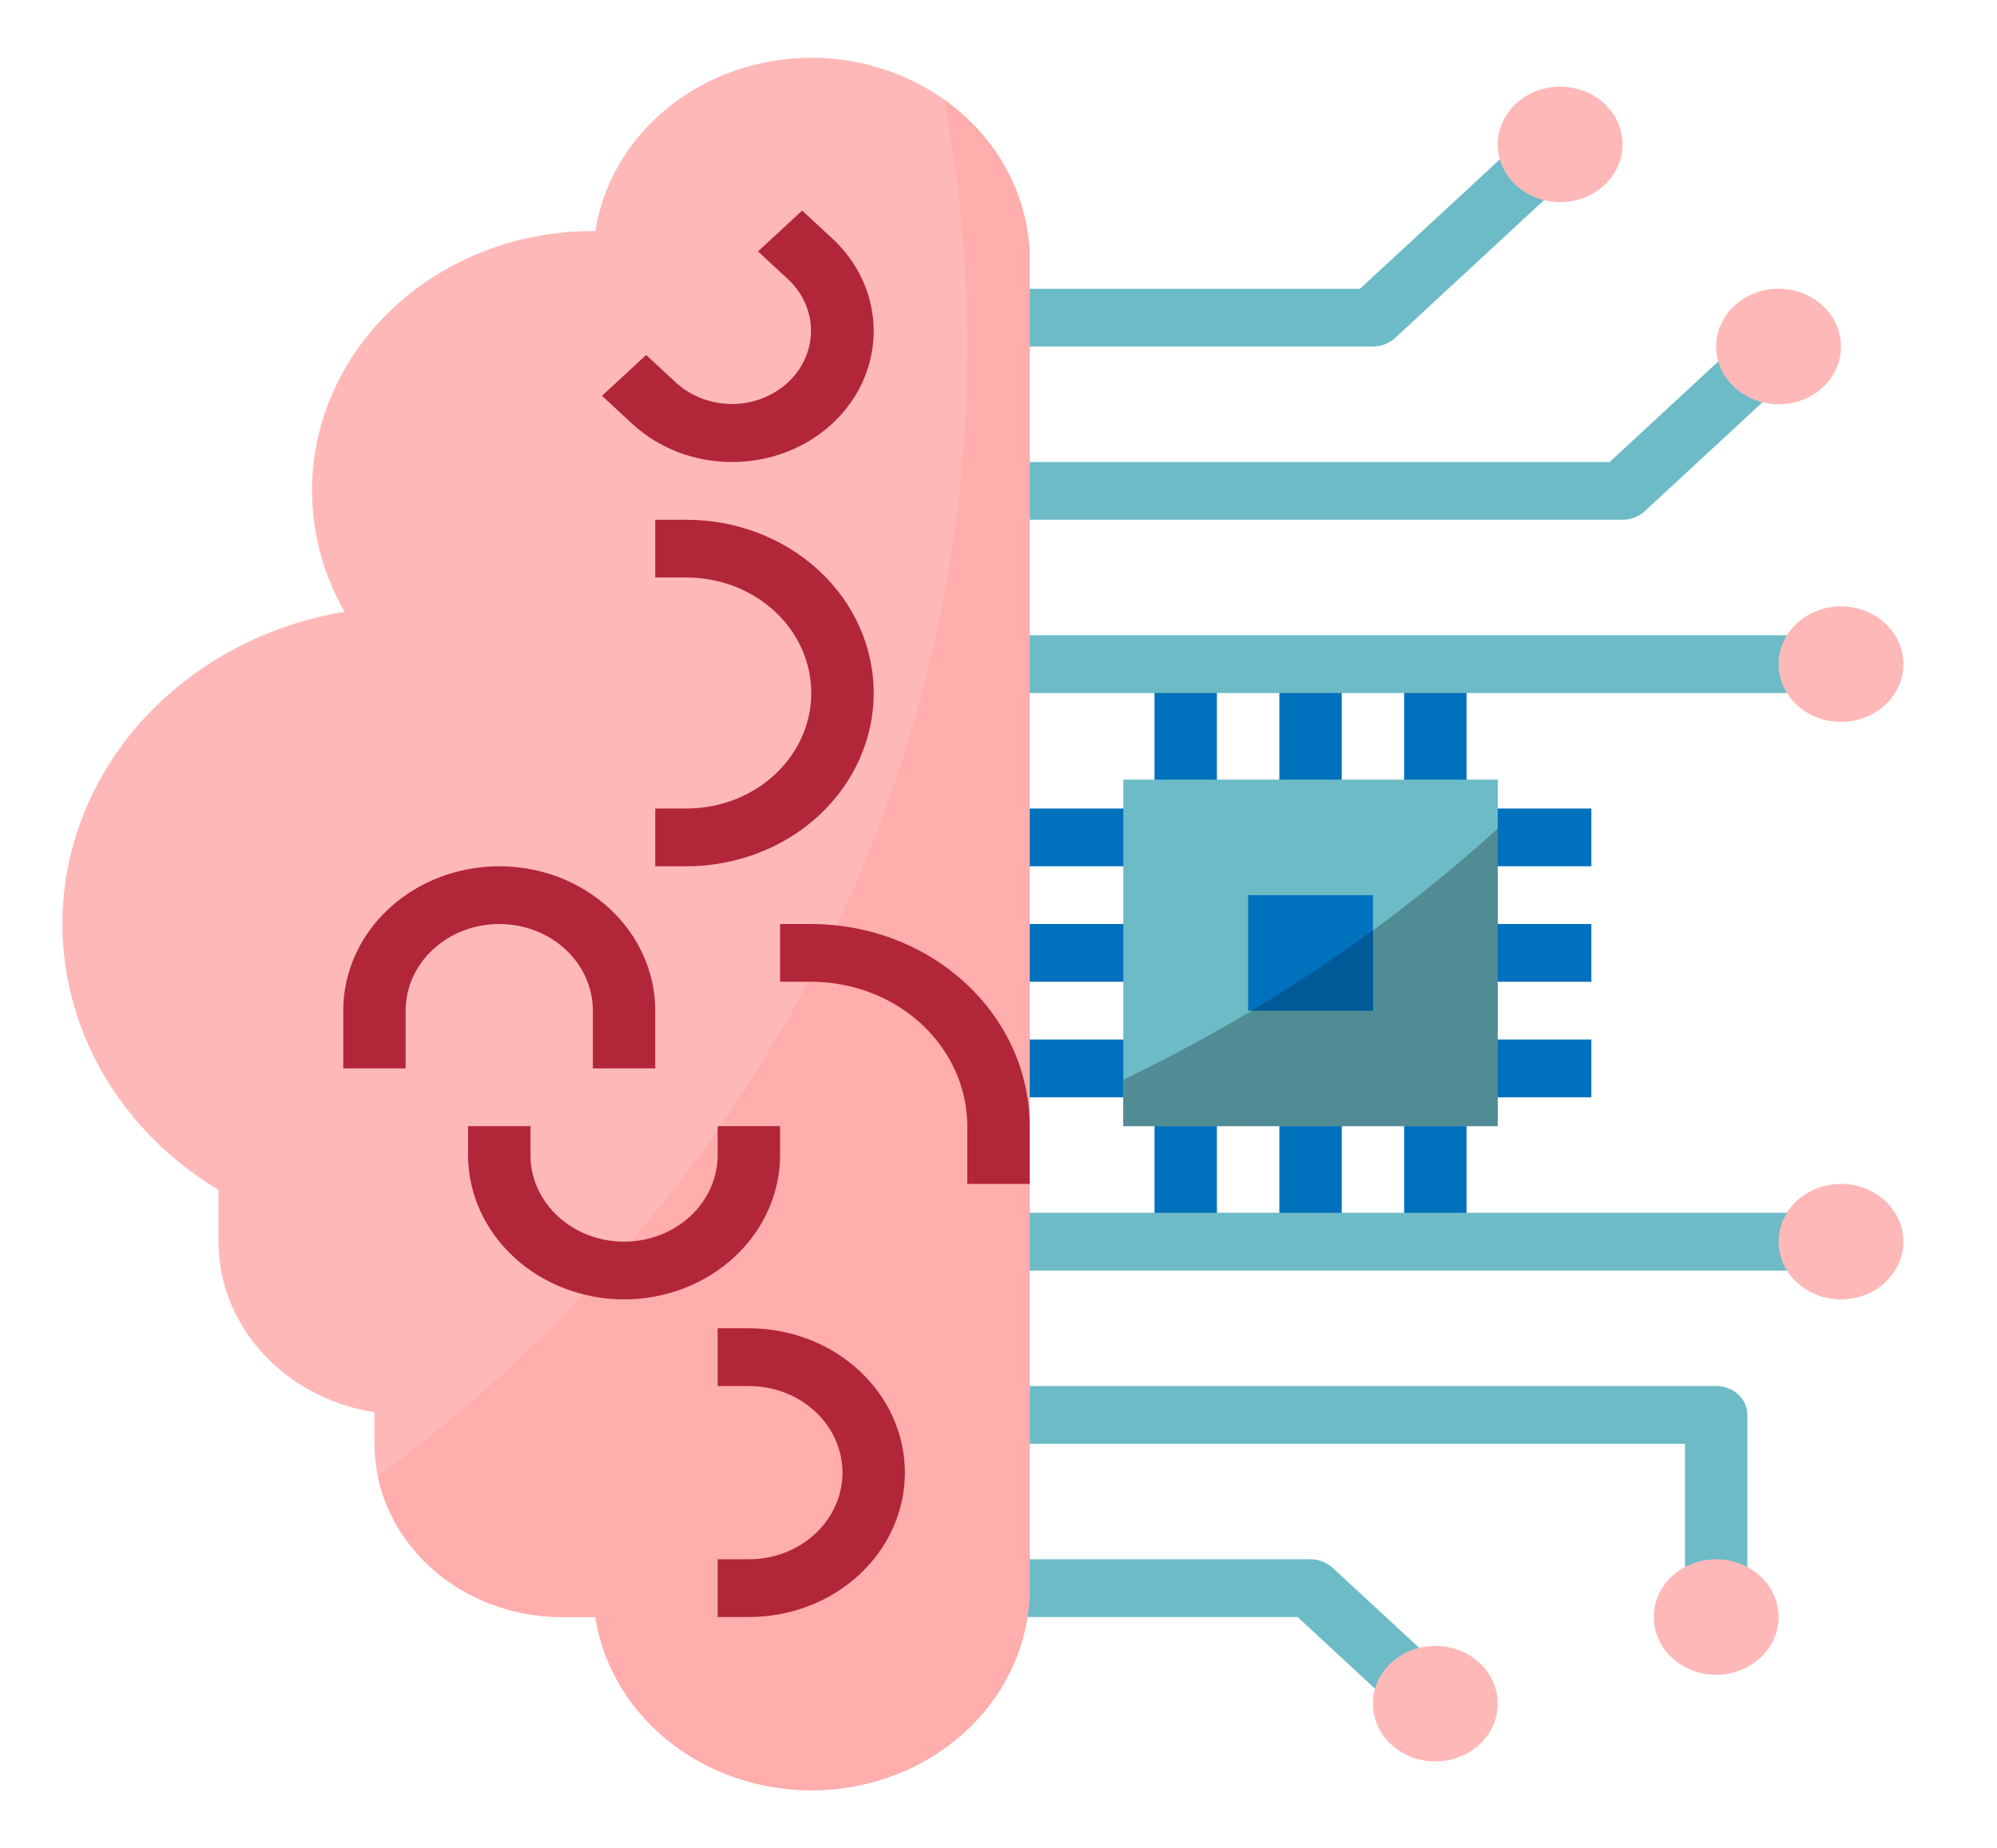 <svg width="121" height="112" viewBox="0 0 121 112" fill="none" xmlns="http://www.w3.org/2000/svg">
<path d="M56.719 49H69.953V52.5H56.719V49Z" fill="#0071BC"/>
<path d="M56.719 56H69.953V59.5H56.719V56Z" fill="#0071BC"/>
<path d="M56.719 63H69.953V66.5H56.719V63Z" fill="#0071BC"/>
<path d="M88.859 49H96.422V52.5H88.859V49Z" fill="#0071BC"/>
<path d="M88.859 56H96.422V59.5H88.859V56Z" fill="#0071BC"/>
<path d="M88.859 63H96.422V66.5H88.859V63Z" fill="#0071BC"/>
<path d="M69.953 40.25H73.734V49H69.953V40.25Z" fill="#0071BC"/>
<path d="M77.516 40.25H81.297V49H77.516V40.25Z" fill="#0071BC"/>
<path d="M85.078 40.25H88.859V49H85.078V40.25Z" fill="#0071BC"/>
<path d="M69.953 66.5H73.734V75.25H69.953V66.5Z" fill="#0071BC"/>
<path d="M77.516 66.5H81.297V75.25H77.516V66.5Z" fill="#0071BC"/>
<path d="M85.078 66.5H88.859V75.25H85.078V66.5Z" fill="#0071BC"/>
<path d="M83.188 21H58.609V17.5H82.405L91.304 9.263L93.977 11.737L84.524 20.487C84.17 20.815 83.689 21 83.188 21Z" fill="#6CBBC7"/>
<path d="M98.312 8.75C98.312 6.817 96.62 5.25 94.531 5.25C92.443 5.25 90.75 6.817 90.75 8.75C90.75 10.683 92.443 12.25 94.531 12.25C96.62 12.25 98.312 10.683 98.312 8.75Z" fill="#FFB8B8"/>
<path d="M83.741 102.737L78.624 98H58.609V94.5H79.406C79.908 94.5 80.388 94.684 80.743 95.013L86.415 100.263L83.741 102.737Z" fill="#6CBBC7"/>
<path d="M90.75 103.25C90.75 101.317 89.057 99.75 86.969 99.75C84.88 99.75 83.188 101.317 83.188 103.25C83.188 105.183 84.88 106.75 86.969 106.75C89.057 106.75 90.75 105.183 90.75 103.25Z" fill="#FFB8B8"/>
<path d="M105.875 96.25H102.094V87.5H60.5V84H103.984C104.486 84 104.967 84.184 105.321 84.513C105.676 84.841 105.875 85.286 105.875 85.75V96.25Z" fill="#6CBBC7"/>
<path d="M107.766 98C107.766 96.067 106.073 94.5 103.984 94.5C101.896 94.5 100.203 96.067 100.203 98C100.203 99.933 101.896 101.5 103.984 101.5C106.073 101.5 107.766 99.933 107.766 98Z" fill="#FFB8B8"/>
<path d="M98.312 31.5H60.5V28H97.53L104.538 21.513L107.212 23.987L99.649 30.987C99.295 31.315 98.814 31.5 98.312 31.5Z" fill="#6CBBC7"/>
<path d="M111.547 21C111.547 19.067 109.854 17.5 107.766 17.5C105.677 17.5 103.984 19.067 103.984 21C103.984 22.933 105.677 24.5 107.766 24.5C109.854 24.5 111.547 22.933 111.547 21Z" fill="#FFB8B8"/>
<path d="M58.609 38.5H111.547V42H58.609V38.5Z" fill="#6CBBC7"/>
<path d="M115.328 40.25C115.328 38.317 113.635 36.75 111.547 36.75C109.459 36.75 107.766 38.317 107.766 40.25C107.766 42.183 109.459 43.75 111.547 43.75C113.635 43.75 115.328 42.183 115.328 40.25Z" fill="#FFB8B8"/>
<path d="M58.609 73.5H113.438V77H58.609V73.5Z" fill="#6CBBC7"/>
<path d="M115.328 75.25C115.328 73.317 113.635 71.75 111.547 71.75C109.459 71.75 107.766 73.317 107.766 75.25C107.766 77.183 109.459 78.75 111.547 78.75C113.635 78.75 115.328 77.183 115.328 75.25Z" fill="#FFB8B8"/>
<path d="M49.156 3.5C45.977 3.505 42.906 4.569 40.504 6.497C38.102 8.424 36.529 11.088 36.073 14H35.922C32.992 13.997 30.11 14.695 27.558 16.027C25.005 17.359 22.867 19.279 21.353 21.601C19.838 23.922 18.998 26.567 18.913 29.279C18.829 31.99 19.503 34.675 20.871 37.074C16.774 37.757 12.993 39.563 10.019 42.259C7.045 44.954 5.014 48.415 4.191 52.192C3.368 55.969 3.79 59.888 5.403 63.44C7.015 66.992 9.744 70.014 13.234 72.113V75.25C13.239 77.729 14.19 80.127 15.92 82.019C17.65 83.912 20.047 85.177 22.688 85.592V87.5C22.691 90.284 23.887 92.953 26.014 94.921C28.14 96.89 31.024 97.997 34.031 98H36.073C36.549 101.065 38.262 103.849 40.867 105.792C43.472 107.735 46.776 108.691 50.112 108.47C53.449 108.248 56.571 106.864 58.849 104.596C61.128 102.329 62.393 99.347 62.391 96.25V15.75C62.387 12.502 60.991 9.389 58.51 7.092C56.029 4.796 52.665 3.504 49.156 3.5Z" fill="#FFB8B8"/>
<path d="M68.062 47.25H90.75V68.25H68.062V47.25Z" fill="#6CBBC7"/>
<path d="M57.207 6.05C58.134 10.987 58.603 15.989 58.609 21C58.609 48.737 44.649 73.444 22.895 89.475C23.394 91.871 24.778 94.033 26.809 95.588C28.841 97.144 31.395 97.996 34.031 98H36.073C36.549 101.065 38.262 103.849 40.867 105.792C43.472 107.735 46.776 108.692 50.112 108.47C53.449 108.248 56.571 106.864 58.849 104.596C61.128 102.329 62.393 99.347 62.391 96.25V15.75C62.389 13.873 61.92 12.022 61.022 10.34C60.123 8.658 58.817 7.19 57.207 6.05Z" fill="#FFADAD"/>
<path d="M37.812 78.75C35.306 78.747 32.904 77.825 31.131 76.184C29.359 74.544 28.362 72.32 28.359 70V68.25H32.141V70C32.141 71.392 32.738 72.728 33.802 73.712C34.866 74.697 36.308 75.25 37.812 75.25C39.317 75.25 40.759 74.697 41.823 73.712C42.887 72.728 43.484 71.392 43.484 70V68.25H47.266V70C47.263 72.32 46.266 74.544 44.494 76.184C42.721 77.825 40.319 78.747 37.812 78.75Z" fill="#B22639"/>
<path d="M39.703 64.75H35.922V61.25C35.922 59.858 35.324 58.522 34.261 57.538C33.197 56.553 31.754 56 30.25 56C28.746 56 27.303 56.553 26.239 57.538C25.176 58.522 24.578 59.858 24.578 61.25V64.75H20.797V61.25C20.797 58.929 21.793 56.704 23.566 55.063C25.338 53.422 27.743 52.5 30.25 52.5C32.757 52.5 35.162 53.422 36.934 55.063C38.707 56.704 39.703 58.929 39.703 61.25V64.75Z" fill="#B22639"/>
<path d="M41.594 52.5H39.703V49H41.594C43.599 49 45.523 48.263 46.941 46.95C48.359 45.637 49.156 43.856 49.156 42C49.156 40.144 48.359 38.363 46.941 37.05C45.523 35.737 43.599 35 41.594 35H39.703V31.5H41.594C44.602 31.5 47.488 32.606 49.615 34.575C51.742 36.544 52.938 39.215 52.938 42C52.938 44.785 51.742 47.456 49.615 49.425C47.488 51.394 44.602 52.5 41.594 52.5Z" fill="#B22639"/>
<path d="M45.375 98H43.484V94.5H45.375C46.879 94.5 48.322 93.947 49.386 92.962C50.449 91.978 51.047 90.642 51.047 89.25C51.047 87.858 50.449 86.522 49.386 85.538C48.322 84.553 46.879 84 45.375 84H43.484V80.5H45.375C47.882 80.5 50.287 81.422 52.059 83.063C53.832 84.704 54.828 86.929 54.828 89.25C54.828 91.571 53.832 93.796 52.059 95.437C50.287 97.078 47.882 98 45.375 98Z" fill="#B22639"/>
<path d="M44.362 28C43.236 28.003 42.12 27.799 41.079 27.4C40.039 27.001 39.094 26.415 38.299 25.676L36.475 23.987L39.15 21.513L40.974 23.201C41.874 24.026 43.091 24.487 44.358 24.484C45.625 24.481 46.839 24.013 47.735 23.184C48.631 22.355 49.135 21.231 49.139 20.058C49.142 18.886 48.644 17.759 47.752 16.926L45.928 15.237L48.603 12.763L50.427 14.451C51.626 15.561 52.442 16.975 52.773 18.515C53.104 20.055 52.934 21.65 52.285 23.101C51.636 24.551 50.536 25.79 49.126 26.663C47.716 27.535 46.058 28 44.362 28Z" fill="#B22639"/>
<path d="M62.391 71.75H58.609V68.25C58.606 65.93 57.609 63.706 55.837 62.066C54.065 60.425 51.663 59.503 49.156 59.5H47.266V56H49.156C52.665 56.004 56.029 57.296 58.51 59.592C60.991 61.889 62.387 65.002 62.391 68.25V71.75Z" fill="#B22639"/>
<path d="M68.062 65.436V68.25H90.75V50.215C84.044 56.301 76.398 61.431 68.062 65.436Z" fill="#518C95"/>
<path d="M75.625 54.25H83.188V61.25H75.625V54.25Z" fill="#0071BC"/>
<path d="M75.841 61.25H83.188V56.376C80.827 58.105 78.378 59.73 75.841 61.25Z" fill="#005A97"/>
</svg>

